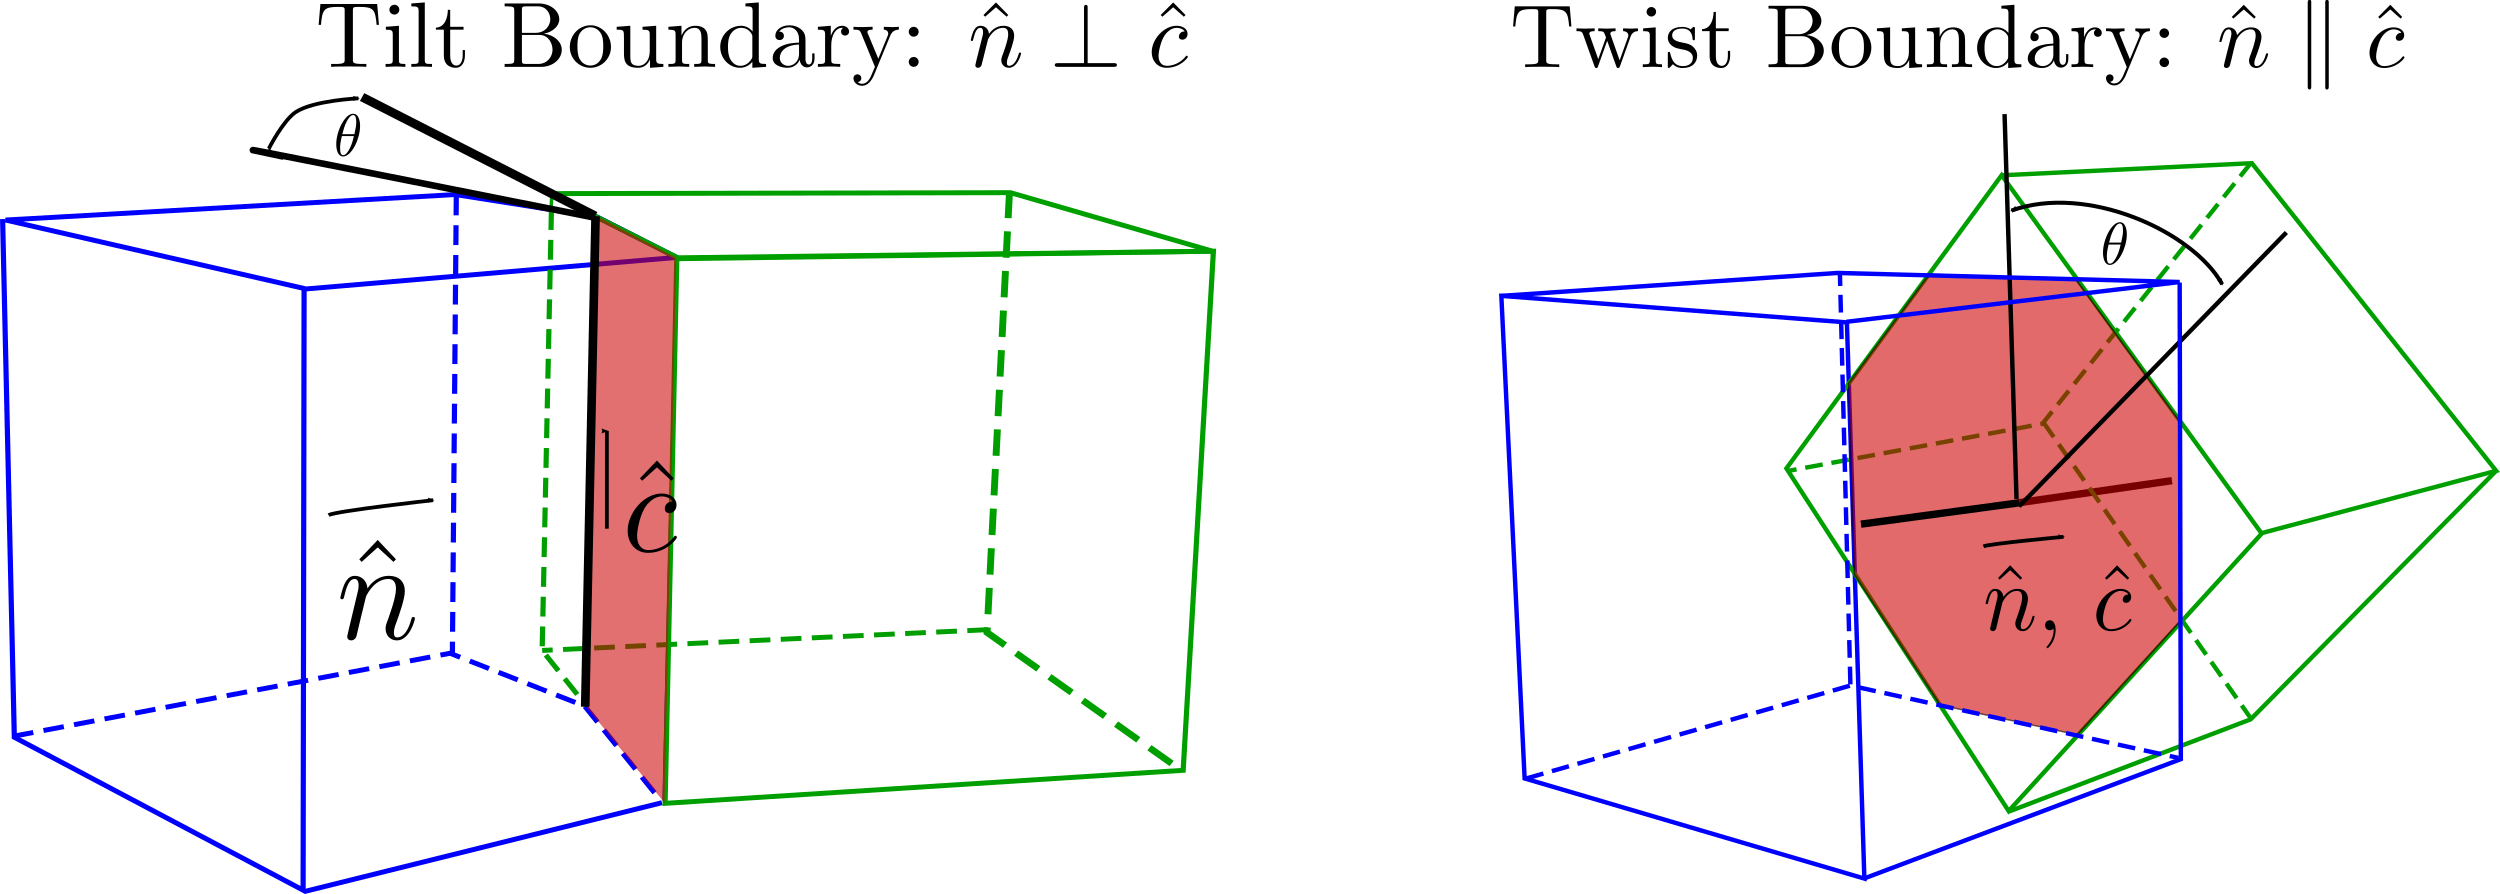 <?xml version="1.0" encoding="UTF-8" standalone="no"?>
<!-- Created with Inkscape (http://www.inkscape.org/) -->

<svg
   xmlns:ns0="http://www.iki.fi/pav/software/textext/"
   xmlns:dc="http://purl.org/dc/elements/1.1/"
   xmlns:cc="http://creativecommons.org/ns#"
   xmlns:rdf="http://www.w3.org/1999/02/22-rdf-syntax-ns#"
   xmlns:svg="http://www.w3.org/2000/svg"
   xmlns="http://www.w3.org/2000/svg"
   xmlns:sodipodi="http://sodipodi.sourceforge.net/DTD/sodipodi-0.dtd"
   xmlns:inkscape="http://www.inkscape.org/namespaces/inkscape"
   width="1315.407"
   height="470.549"
   id="svg3313"
   sodipodi:version="0.32"
   inkscape:version="0.91 r"
   sodipodi:modified="true"
   version="1.1"
   sodipodi:docname="TiltAndTwistBoundaries.svg">
  <sodipodi:namedview
     id="base"
     pagecolor="#ffffff"
     bordercolor="#666666"
     borderopacity="1.0"
     gridtolerance="10000"
     guidetolerance="10"
     objecttolerance="10"
     inkscape:pageopacity="0.0"
     inkscape:pageshadow="2"
     inkscape:zoom="1.4"
     inkscape:cx="778.52666"
     inkscape:cy="213.98821"
     inkscape:document-units="px"
     inkscape:current-layer="layer1"
     inkscape:window-width="1920"
     inkscape:window-height="1053"
     inkscape:window-x="0"
     inkscape:window-y="0"
     showgrid="false"
     inkscape:window-maximized="1" />
  <defs
     id="defs3315">
    <marker
       style="overflow:visible"
       id="Arrow2Mend"
       refX="0"
       refY="0"
       orient="auto"
       inkscape:stockid="Arrow2Mend">
      <path
         transform="scale(-0.6,-0.6)"
         d="M 8.719,4.034 -2.207,0.016 8.719,-4.002 C 6.973,-1.63 6.983,1.616 8.719,4.034 Z"
         style="fill-rule:evenodd;stroke-width:0.625;stroke-linejoin:round"
         id="path3845"
         inkscape:connector-curvature="0" />
    </marker>
    <marker
       style="overflow:visible"
       id="Arrow2Sstart"
       refX="0"
       refY="0"
       orient="auto"
       inkscape:stockid="Arrow2Sstart">
      <path
         transform="matrix(0.3,0,0,0.3,-0.69,0)"
         d="M 8.719,4.034 -2.207,0.016 8.719,-4.002 C 6.973,-1.63 6.983,1.616 8.719,4.034 Z"
         style="fill-rule:evenodd;stroke-width:0.625;stroke-linejoin:round"
         id="path3848"
         inkscape:connector-curvature="0" />
    </marker>
    <marker
       style="overflow:visible"
       id="Arrow2Mstart"
       refX="0"
       refY="0"
       orient="auto"
       inkscape:stockid="Arrow2Mstart">
      <path
         transform="scale(0.6,0.6)"
         d="M 8.719,4.034 -2.207,0.016 8.719,-4.002 C 6.973,-1.63 6.983,1.616 8.719,4.034 Z"
         style="fill-rule:evenodd;stroke-width:0.625;stroke-linejoin:round"
         id="path3842"
         inkscape:connector-curvature="0" />
    </marker>
    <marker
       style="overflow:visible"
       id="Arrow2Mend-7"
       refX="0"
       refY="0"
       orient="auto"
       inkscape:stockid="Arrow2Mend">
      <path
         inkscape:connector-curvature="0"
         transform="scale(-0.6,-0.6)"
         d="M 8.719,4.034 -2.207,0.016 8.719,-4.002 C 6.973,-1.63 6.983,1.616 8.719,4.034 Z"
         style="fill-rule:evenodd;stroke-width:0.625;stroke-linejoin:round"
         id="path3845-9" />
    </marker>
  </defs>
  <g
     transform="translate(403.527,-128.042)"
     id="layer1"
     inkscape:groupmode="layer"
     inkscape:label="Layer 1">
    <g
       transform="matrix(0.919,0,0,0.878,-427.285,173.516)"
       id="g3033">
      <path
         inkscape:connector-curvature="0"
         style="fill:none;stroke:#0000ff;stroke-width:2.971;stroke-linecap:butt;stroke-linejoin:miter;stroke-miterlimit:4;stroke-dasharray:none;stroke-opacity:1"
         d="M 29.021,80.069 201.072,121.36 413.179,102.46 367.701,78.206 286.539,64.797 29.021,80.069 Z"
         id="path3274"
         sodipodi:nodetypes="cccccc" />
      <path
         inkscape:connector-curvature="0"
         style="fill:none;stroke:#0000ff;stroke-width:2.971;stroke-linecap:butt;stroke-linejoin:miter;stroke-miterlimit:4;stroke-dasharray:11.883, 5.942;stroke-dashoffset:0;stroke-opacity:1"
         d="M 287.098,65.362 284.863,339.692"
         id="path3278" />
      <path
         inkscape:connector-curvature="0"
         style="fill:none;stroke:#0000ff;stroke-width:2.971;stroke-linecap:butt;stroke-linejoin:miter;stroke-miterlimit:4;stroke-dasharray:none;stroke-opacity:1"
         d="M 27.345,79.503 34.048,390.033 199.396,481.665 199.955,120.794"
         id="path3280" />
      <path
         style="fill:none;stroke:#0000ff;stroke-width:2.971;stroke-linecap:butt;stroke-linejoin:miter;stroke-miterlimit:4;stroke-dasharray:none;stroke-opacity:1"
         d="M 200.394,482.404 404.844,429.235"
         id="path3282"
         inkscape:connector-curvature="0" />
      <path
         inkscape:connector-curvature="0"
         style="fill:none;stroke:#0000ff;stroke-width:2.971;stroke-linecap:butt;stroke-linejoin:miter;stroke-miterlimit:4;stroke-dasharray:11.883, 5.942;stroke-dashoffset:0;stroke-opacity:1"
         d="M 33.258,389.467 283.515,339.692 360.602,371.367 404.174,427.93"
         id="path3284" />
      <path
         inkscape:connector-curvature="0"
         style="fill:none;stroke:#0000ff;stroke-width:1.981;stroke-linecap:butt;stroke-linejoin:miter;stroke-miterlimit:4;stroke-dasharray:none;stroke-opacity:1"
         d="M 413.343,104.391 406.081,427.93"
         id="path4255" />
      <path
         inkscape:connector-curvature="0"
         style="fill:none;stroke:#009f00;stroke-width:2.971;stroke-linecap:butt;stroke-linejoin:miter;stroke-miterlimit:4;stroke-dasharray:none;stroke-opacity:1"
         d="M 720.577,98.734 703.26,409.83 406.64,429.627 413.343,103.259 720.577,98.734 Z"
         id="path4257" />
      <path
         inkscape:connector-curvature="0"
         style="fill:none;stroke:#009f00;stroke-width:2.971;stroke-linecap:butt;stroke-linejoin:miter;stroke-miterlimit:4;stroke-dasharray:none;stroke-opacity:1"
         d="M 340.724,64.231 604.387,63.665 720.018,98.734 413.901,102.694 340.724,64.231 Z"
         id="path4259" />
      <path
         inkscape:connector-curvature="0"
         style="fill:none;stroke:#009f00;stroke-width:3.961;stroke-linecap:butt;stroke-linejoin:miter;stroke-miterlimit:4;stroke-dasharray:15.844, 7.922;stroke-dashoffset:0;stroke-opacity:1"
         d="M 603.828,63.1 590.98,327.248 702.143,409.83"
         id="path4261" />
      <path
         inkscape:connector-curvature="0"
         style="fill:none;stroke:#009e00;stroke-width:2.971;stroke-linecap:butt;stroke-linejoin:miter;stroke-miterlimit:4;stroke-dasharray:11.883, 5.942;stroke-dashoffset:0;stroke-opacity:1"
         d="M 591.539,325.551 336.255,337.995"
         id="path4263" />
      <path
         inkscape:connector-curvature="0"
         style="fill:none;stroke:#009f00;stroke-width:2.971;stroke-linecap:butt;stroke-linejoin:miter;stroke-miterlimit:4;stroke-dasharray:11.883, 5.942;stroke-dashoffset:0;stroke-opacity:1"
         d="M 341.562,74.13 336.255,337.995 360.834,370.236"
         id="path4265"
         sodipodi:nodetypes="ccc" />
      <path
         inkscape:connector-curvature="0"
         style="fill:none;stroke:#009e00;stroke-width:1.981;stroke-linecap:butt;stroke-linejoin:miter;stroke-miterlimit:4;stroke-dasharray:none;stroke-opacity:1"
         d="M 341.841,63.665 341.282,74.978"
         id="path4267" />
      <path
         inkscape:connector-curvature="0"
         style="opacity:0.56;fill:#cb0000;fill-opacity:1;fill-rule:evenodd;stroke:#000000;stroke-width:0;stroke-linecap:butt;stroke-linejoin:miter;stroke-miterlimit:4;stroke-dasharray:none;stroke-opacity:1"
         d="M 366.835,77.373 413.049,102.571 406.334,429.338 360.91,370.943 366.835,77.373 Z"
         id="path4270" />
      <path
         inkscape:connector-curvature="0"
         style="fill:none;stroke:#000000;stroke-width:4.951;stroke-linecap:butt;stroke-linejoin:miter;stroke-miterlimit:4;stroke-dasharray:none;stroke-opacity:1"
         d="M 366.835,77.773 360.91,371.743"
         id="path2169" />
      <path
         inkscape:connector-curvature="0"
         style="fill:none;stroke:#000000;stroke-width:5.271;stroke-linecap:butt;stroke-linejoin:miter;stroke-miterlimit:4;stroke-dasharray:none;stroke-opacity:1;marker-end:none"
         d="M 366.643,77.605 233.167,6.364"
         id="path3376"
         sodipodi:nodetypes="cc" />
      <path
         inkscape:connector-curvature="0"
         style="fill:none;stroke:#000000;stroke-width:3.963;stroke-linecap:butt;stroke-linejoin:miter;stroke-miterlimit:4;stroke-dasharray:none;stroke-opacity:1;marker-end:none"
         d="M 365.956,78.556 C 365.956,78.556 100.969,23.193 188.183,42.058"
         id="path3378"
         sodipodi:nodetypes="cc" />
      <path
         sodipodi:nodetypes="cac"
         transform="matrix(1.088,0,0,1.139,25.893,-70.979)"
         inkscape:connector-curvature="0"
         id="path4258"
         d="M 141.429,95.017 C 141.429,95.017 148.995,80.073 155.714,75.732 165.128,69.649 188.571,68.589 188.571,68.589"
         style="fill:none;stroke:#000000;stroke-width:2;stroke-linecap:butt;stroke-linejoin:miter;stroke-miterlimit:4;stroke-dasharray:none;stroke-opacity:1;marker-start:url(#Arrow2Mstart);marker-end:url(#Arrow2Mend)" />
    </g>
    <path
       inkscape:connector-curvature="0"
       sodipodi:nodetypes="cc"
       id="path3355"
       d="M 658.326,392.608 739.277,380.938"
       style="fill:none;stroke:#000000;stroke-width:3.883;stroke-linecap:butt;stroke-linejoin:miter;stroke-miterlimit:4;stroke-dasharray:none;stroke-opacity:1" />
    <path
       inkscape:connector-curvature="0"
       id="path2220"
       d="M 386.423,283.719 568.246,297.684 568.246,297.684 577.429,590.315 398.667,537.629 386.423,283.719 Z"
       style="fill:none;stroke:#0000ff;stroke-width:2.33;stroke-linecap:butt;stroke-linejoin:miter;stroke-miterlimit:4;stroke-dasharray:none;stroke-opacity:1" />
    <path
       inkscape:connector-curvature="0"
       sodipodi:nodetypes="ccccc"
       id="path3202"
       d="M 536.412,374.492 649.669,220.241 786.495,408.77 653.342,554.768 536.412,374.492 Z"
       style="fill:none;stroke:#009f00;stroke-width:2.33;stroke-linecap:butt;stroke-linejoin:miter;stroke-miterlimit:4;stroke-dasharray:none;stroke-opacity:1" />
    <path
       inkscape:connector-curvature="0"
       id="path3204"
       d="M 650.281,220.241 781.292,213.894 909.853,375.761 785.577,408.77"
       style="fill:none;stroke:#009f00;stroke-width:2.33;stroke-linecap:butt;stroke-linejoin:miter;stroke-miterlimit:4;stroke-dasharray:none;stroke-opacity:1" />
    <path
       inkscape:connector-curvature="0"
       sodipodi:nodetypes="ccc"
       id="path3206"
       d="M 653.342,555.085 780.679,506.525 909.853,375.761"
       style="fill:none;stroke:#009f00;stroke-width:2.33;stroke-linecap:butt;stroke-linejoin:miter;stroke-miterlimit:4;stroke-dasharray:none;stroke-opacity:1" />
    <path
       inkscape:connector-curvature="0"
       sodipodi:nodetypes="ccc"
       id="path3208"
       d="M 780.986,213.576 671.096,351.005 537.637,375.761"
       style="fill:none;stroke:#009f00;stroke-width:2.33;stroke-linecap:butt;stroke-linejoin:miter;stroke-miterlimit:4;stroke-dasharray:9.319, 4.659;stroke-dashoffset:0;stroke-opacity:1" />
    <path
       inkscape:connector-curvature="0"
       sodipodi:nodetypes="cc"
       id="path3210"
       d="M 671.708,350.37 780.679,505.89"
       style="fill:none;stroke:#009f00;stroke-width:2.33;stroke-linecap:butt;stroke-linejoin:miter;stroke-miterlimit:4;stroke-dasharray:9.319, 4.659;stroke-dashoffset:0;stroke-opacity:1" />
    <path
       inkscape:connector-curvature="0"
       sodipodi:nodetypes="ccccccccc"
       id="path3212"
       d="M 569.151,329.769 611.574,272.315 689.061,275.457 743.173,349.518 743.173,455.448 689.494,514.696 617.202,498.986 572.181,430.312 569.151,329.769 Z"
       style="opacity:0.583;fill:#d00000;fill-opacity:1;fill-rule:evenodd;stroke:#000000;stroke-width:0.777px;stroke-linecap:butt;stroke-linejoin:miter;stroke-opacity:1" />
    <path
       inkscape:connector-curvature="0"
       sodipodi:nodetypes="cc"
       id="path2384"
       d="M 575.644,403.829 658.759,392.608"
       style="fill:none;stroke:#000000;stroke-width:3.883;stroke-linecap:butt;stroke-linejoin:miter;stroke-miterlimit:4;stroke-dasharray:none;stroke-opacity:1" />
    <path
       inkscape:connector-curvature="0"
       sodipodi:nodetypes="ccc"
       id="path2228"
       d="M 399.586,537.629 570.083,488.751 742.723,526.838"
       style="fill:none;stroke:#0000ff;stroke-width:2.33;stroke-linecap:butt;stroke-linejoin:miter;stroke-miterlimit:4;stroke-dasharray:9.319, 4.659;stroke-dashoffset:0;stroke-opacity:1" />
    <path
       inkscape:connector-curvature="0"
       sodipodi:nodetypes="cc"
       id="path2230"
       d="M 570.083,488.116 564.573,272.293"
       style="fill:none;stroke:#0000ff;stroke-width:2.33;stroke-linecap:butt;stroke-linejoin:miter;stroke-miterlimit:4;stroke-dasharray:9.319, 4.659;stroke-dashoffset:0;stroke-opacity:1" />
    <path
       inkscape:connector-curvature="0"
       sodipodi:nodetypes="cc"
       id="path3580"
       d="M 657.499,390.559 651.2,188.08"
       style="fill:none;stroke:#000000;stroke-width:2.33;stroke-linecap:butt;stroke-linejoin:miter;stroke-miterlimit:4;stroke-dasharray:none;stroke-opacity:1;marker-end:none" />
    <path
       inkscape:connector-curvature="0"
       sodipodi:nodetypes="cc"
       id="path3582"
       d="M 658.853,394.449 799.482,250.369"
       style="fill:none;stroke:#000000;stroke-width:2.33;stroke-linecap:butt;stroke-linejoin:miter;stroke-miterlimit:4;stroke-dasharray:none;stroke-opacity:1;marker-end:none" />
    <path
       inkscape:connector-curvature="0"
       sodipodi:nodetypes="cs"
       id="path3584"
       d="M 654.81,238.855 C 694.5,224.447 750.532,249.938 765.707,277.646"
       style="fill:none;stroke:#000000;stroke-width:2.125;stroke-linecap:butt;stroke-linejoin:miter;stroke-miterlimit:4;stroke-dasharray:none;stroke-opacity:1;marker-start:url(#Arrow2Mstart);marker-end:url(#Arrow2Mend)" />
    <path
       inkscape:connector-curvature="0"
       sodipodi:nodetypes="cccc"
       id="path2226"
       d="M 567.94,297.366 743.335,276.419 563.349,271.658 386.423,283.719"
       style="fill:none;stroke:#0000ff;stroke-width:2.33;stroke-linecap:butt;stroke-linejoin:miter;stroke-miterlimit:4;stroke-dasharray:none;stroke-opacity:1" />
    <path
       inkscape:connector-curvature="0"
       sodipodi:nodetypes="ccc"
       id="path2224"
       d="M 577.123,590.315 743.948,527.472 743.335,276.736"
       style="fill:none;stroke:#0000ff;stroke-width:2.33;stroke-linecap:butt;stroke-linejoin:miter;stroke-miterlimit:4;stroke-dasharray:none;stroke-opacity:1" />
    <g
       style="font-style:normal;font-variant:normal;font-weight:normal;font-stretch:normal;letter-spacing:normal;word-spacing:normal;text-anchor:start;fill:none;stroke:#000000;stroke-linecap:butt;stroke-linejoin:miter;stroke-miterlimit:10.433;stroke-dasharray:none;stroke-dashoffset:0;stroke-opacity:1"
       id="content"
       transform="matrix(3.05,0,0,-3.163,-909.348,1719.536)"
       xml:space="preserve"
       stroke-miterlimit="10.433"
       font-style="normal"
       font-variant="normal"
       font-weight="normal"
       font-stretch="normal"
       font-size-adjust="none"
       letter-spacing="normal"
       word-spacing="normal"
       ns0:text="$\\theta$"
       ns0:preamble="/home/ken/.config/inkscape/textextpreamble.txt"><path
         style="fill:#000000;stroke-width:0"
         inkscape:connector-curvature="0"
         d="M 227.96,482.2 227.96,482.27 227.96,482.33 227.95,482.4 227.95,482.48 227.94,482.55 227.94,482.63 227.93,482.71 227.92,482.8 227.9,482.88 227.89,482.96 227.87,483.05 227.85,483.13 227.83,483.22 227.8,483.3 227.77,483.39 227.74,483.47 227.71,483.55 227.67,483.62 227.63,483.7 227.59,483.77 227.54,483.83 227.49,483.9 227.44,483.96 227.38,484.01 227.32,484.06 227.29,484.08 227.25,484.11 227.22,484.13 227.18,484.14 227.15,484.16 227.11,484.18 227.07,484.19 227.03,484.2 226.99,484.21 226.95,484.22 226.9,484.23 226.86,484.23 226.81,484.24 226.76,484.24 226.76,484.02 C 227.24,484.02 227.3,483.38 227.3,482.82 227.3,482.33 227.22,481.82 226.98,480.84 L 224.9,480.84 C 225.07,481.48 225.27,482.27 225.67,482.98 225.94,483.46 226.31,484.02 226.76,484.02 L 226.76,484.24 C 225.38,484.24 223.85,481.44 223.85,479.16 223.85,478.23 224.14,477.13 225.04,477.13 L 225.04,477.34 C 224.71,477.34 224.51,477.63 224.51,478.56 224.51,478.97 224.57,479.55 224.82,480.52 L 226.89,480.52 C 226.79,480.07 226.58,479.22 226.2,478.51 225.85,477.83 225.47,477.34 225.04,477.34 L 225.04,477.13 C 226.45,477.13 227.96,479.98 227.96,482.2 Z"
         id="path5239" /></g>    <g
       style="font-style:normal;font-variant:normal;font-weight:normal;font-stretch:normal;letter-spacing:normal;word-spacing:normal;text-anchor:start;fill:none;stroke:#000000;stroke-linecap:butt;stroke-linejoin:miter;stroke-miterlimit:10.433;stroke-dasharray:none;stroke-dashoffset:0;stroke-opacity:1"
       id="content-7"
       transform="matrix(3.05,0,0,-3.163,20.247,1776.602)"
       xml:space="preserve"
       stroke-miterlimit="10.433"
       font-style="normal"
       font-variant="normal"
       font-weight="normal"
       font-stretch="normal"
       font-size-adjust="none"
       letter-spacing="normal"
       word-spacing="normal"
       ns0:text="$\\theta$"
       ns0:preamble="/home/ken/.config/inkscape/textextpreamble.txt"><path
         style="fill:#000000;stroke-width:0"
         inkscape:connector-curvature="0"
         d="M 227.96,482.2 227.96,482.27 227.96,482.33 227.95,482.4 227.95,482.48 227.94,482.55 227.94,482.63 227.93,482.71 227.92,482.8 227.9,482.88 227.89,482.96 227.87,483.05 227.85,483.13 227.83,483.22 227.8,483.3 227.77,483.39 227.74,483.47 227.71,483.55 227.67,483.62 227.63,483.7 227.59,483.77 227.54,483.83 227.49,483.9 227.44,483.96 227.38,484.01 227.32,484.06 227.29,484.08 227.25,484.11 227.22,484.13 227.18,484.14 227.15,484.16 227.11,484.18 227.07,484.19 227.03,484.2 226.99,484.21 226.95,484.22 226.9,484.23 226.86,484.23 226.81,484.24 226.76,484.24 226.76,484.02 C 227.24,484.02 227.3,483.38 227.3,482.82 227.3,482.33 227.22,481.82 226.98,480.84 L 224.9,480.84 C 225.07,481.48 225.27,482.27 225.67,482.98 225.94,483.46 226.31,484.02 226.76,484.02 L 226.76,484.24 C 225.38,484.24 223.85,481.44 223.85,479.16 223.85,478.23 224.14,477.13 225.04,477.13 L 225.04,477.34 C 224.71,477.34 224.51,477.63 224.51,478.56 224.51,478.97 224.57,479.55 224.82,480.52 L 226.89,480.52 C 226.79,480.07 226.58,479.22 226.2,478.51 225.85,477.83 225.47,477.34 225.04,477.34 L 225.04,477.13 C 226.45,477.13 227.96,479.98 227.96,482.2 Z"
         id="path5239-7" /></g>    <path
       inkscape:connector-curvature="0"
       id="path5367"
       d="M 640.075,415.505 C 643.647,414.077 682.218,410.505 682.218,410.505"
       style="fill:none;stroke:#000000;stroke-width:2;stroke-linecap:butt;stroke-linejoin:miter;stroke-miterlimit:4;stroke-dasharray:none;stroke-opacity:1;marker-end:url(#Arrow2Mend)" />
    <g
       style="font-style:normal;font-variant:normal;font-weight:normal;font-stretch:normal;letter-spacing:normal;word-spacing:normal;text-anchor:start;fill:none;stroke:#000000;stroke-linecap:butt;stroke-linejoin:miter;stroke-miterlimit:10.433;stroke-dasharray:none;stroke-dashoffset:0;stroke-opacity:1"
       ns0:preamble="/home/ken/.config/inkscape/textextpreamble.txt"
       ns0:text="$\\hat{n}$, $\\hat{c}$"
       word-spacing="normal"
       letter-spacing="normal"
       font-size-adjust="none"
       font-stretch="normal"
       font-weight="normal"
       font-variant="normal"
       font-style="normal"
       stroke-miterlimit="10.433"
       xml:space="preserve"
       transform="matrix(4.777,0,0,-4.953,-427.476,2823.37)"
       id="g5627"><polygon
         id="polygon5629"
         points="226.42,483.61 227.56,482.6 227.74,482.78 226.42,484.13 225.09,482.78 225.26,482.6 "
         style="fill:#000000;stroke-width:0" /><path
         id="path5631"
         d="M 224.31,477.82 224.31,477.81 224.3,477.79 224.3,477.78 224.3,477.76 224.29,477.73 224.28,477.7 224.27,477.67 224.27,477.63 224.26,477.6 224.25,477.57 224.25,477.56 224.24,477.54 224.24,477.53 224.24,477.51 224.24,477.5 224.23,477.49 224.23,477.47 224.23,477.46 224.23,477.45 224.22,477.44 224.22,477.43 224.22,477.42 224.22,477.41 224.22,477.41 224.22,477.4 224.22,477.39 C 224.22,477.21 224.36,477.13 224.51,477.13 224.63,477.13 224.8,477.2 224.88,477.4 224.88,477.42 225,477.89 225.06,478.14 L 225.28,479.03 C 225.34,479.25 225.4,479.47 225.45,479.7 225.49,479.87 225.57,480.16 225.58,480.2 225.73,480.5 226.26,481.41 227.2,481.41 227.65,481.41 227.74,481.04 227.74,480.71 227.74,480.1 227.25,478.82 227.09,478.4 227,478.17 226.99,478.05 226.99,477.94 226.99,477.47 227.34,477.13 227.81,477.13 228.74,477.13 229.11,478.58 229.11,478.66 229.11,478.76 229.02,478.76 228.99,478.76 228.89,478.76 228.89,478.73 228.84,478.58 228.65,477.9 228.32,477.34 227.83,477.34 227.66,477.34 227.59,477.44 227.59,477.67 227.59,477.92 227.68,478.16 227.77,478.38 227.96,478.9 228.38,480 228.38,480.56 228.38,481.23 227.95,481.63 227.23,481.63 226.34,481.63 225.85,480.99 225.68,480.76 225.63,481.32 225.22,481.63 224.76,481.63 224.31,481.63 224.12,481.24 224.02,481.06 223.86,480.72 223.72,480.14 223.72,480.1 223.72,480 223.82,480 223.84,480 223.94,480 223.95,480.01 224.01,480.23 224.18,480.93 224.38,481.41 224.74,481.41 224.93,481.41 225.04,481.28 225.04,480.95 225.04,480.74 225.01,480.63 224.88,480.12 Z"
         inkscape:connector-curvature="0"
         style="fill:#000000;stroke-width:0" /><path
         id="path5633"
         d="M 231.43,477.24 231.43,477.3 231.43,477.36 231.43,477.42 231.42,477.47 231.41,477.53 231.41,477.58 231.4,477.63 231.39,477.68 231.38,477.72 231.36,477.77 231.35,477.81 231.34,477.85 231.32,477.89 231.3,477.93 231.28,477.97 231.26,478.01 231.24,478.04 231.22,478.07 231.2,478.1 231.17,478.13 231.15,478.15 231.12,478.17 231.09,478.2 231.06,478.21 231.03,478.23 231,478.25 230.97,478.26 230.94,478.27 230.9,478.28 230.87,478.28 230.83,478.29 230.79,478.29 C 230.45,478.29 230.27,478.02 230.27,477.76 230.27,477.5 230.44,477.23 230.79,477.23 230.95,477.23 231.07,477.3 231.17,477.37 L 231.19,477.39 C 231.2,477.39 231.21,477.38 231.21,477.24 231.21,476.61 230.93,476 230.5,475.54 230.44,475.48 230.43,475.47 230.43,475.43 230.43,475.36 230.48,475.32 230.53,475.32 230.65,475.32 231.43,476.1 231.43,477.24 Z"
         inkscape:connector-curvature="0"
         style="fill:#000000;stroke-width:0" /><polygon
         id="polygon5635"
         points="238.2,483.61 239.35,482.6 239.53,482.78 238.2,484.13 236.87,482.78 237.05,482.6 "
         style="fill:#000000;stroke-width:0" /><path
         id="path5637"
         d="M 239.44,481.01 239.41,481.01 239.38,481.01 239.35,481.01 239.32,481.01 239.3,481.01 239.27,481 239.25,481 239.24,481 239.23,481 239.21,480.99 239.2,480.99 239.19,480.99 239.17,480.98 239.16,480.98 239.15,480.97 239.13,480.96 239.12,480.96 239.11,480.95 239.09,480.94 239.08,480.94 239.07,480.93 239.05,480.92 239.04,480.91 239.03,480.9 239.02,480.88 239,480.87 C 238.84,480.72 238.82,480.55 238.82,480.48 238.82,480.24 239,480.14 239.19,480.14 239.48,480.14 239.75,480.37 239.75,480.77 239.75,481.26 239.28,481.63 238.57,481.63 237.23,481.63 235.91,480.2 235.91,478.8 235.91,477.91 236.49,477.13 237.52,477.13 238.94,477.13 239.78,478.18 239.78,478.3 239.78,478.36 239.72,478.43 239.66,478.43 239.61,478.43 239.59,478.41 239.53,478.33 238.74,477.34 237.66,477.34 237.54,477.34 236.91,477.34 236.64,477.83 236.64,478.43 236.64,478.83 236.84,479.8 237.18,480.41 237.49,480.98 238.04,481.41 238.58,481.41 238.92,481.41 239.3,481.28 239.44,481.01 Z"
         inkscape:connector-curvature="0"
         style="fill:#000000;stroke-width:0" /></g>    <path
       inkscape:connector-curvature="0"
       id="path6514"
       d="M -230.639,399.077 C -227.068,396.934 -175.639,391.219 -175.639,391.219"
       style="fill:none;stroke:#000000;stroke-width:2;stroke-linecap:butt;stroke-linejoin:miter;stroke-miterlimit:4;stroke-dasharray:none;stroke-opacity:1;marker-end:url(#Arrow2Mend-7)" />
    <path
       inkscape:connector-curvature="0"
       id="path6704"
       d="M -84.211,406.219 C -84.211,403.362 -84.211,354.791 -84.211,354.791"
       style="fill:none;stroke:#000000;stroke-width:2;stroke-linecap:butt;stroke-linejoin:miter;stroke-miterlimit:4;stroke-dasharray:none;stroke-opacity:1;marker-end:url(#Arrow2Mend-7)" />
    <g
       style="font-style:normal;font-variant:normal;font-weight:normal;font-stretch:normal;letter-spacing:normal;word-spacing:normal;text-anchor:start;fill:none;fill-opacity:1;fill-rule:evenodd;stroke:#000000;stroke-linecap:butt;stroke-linejoin:miter;stroke-miterlimit:10.433;stroke-dasharray:none;stroke-dashoffset:0;stroke-opacity:1"
       ns0:preamble="/home/ken/.config/inkscape/textextpreamble.txt"
       ns0:text="$\\hat{c}$"
       word-spacing="normal"
       letter-spacing="normal"
       font-size-adjust="none"
       font-stretch="normal"
       font-weight="normal"
       font-variant="normal"
       font-style="normal"
       stroke-miterlimit="10.433"
       xml:space="preserve"
       transform="matrix(6.692,0,0,-6.938,-1571.206,3729.258)"
       id="g7027"><polygon
         style="fill:#000000;stroke-width:0"
         id="polygon7029"
         points="224.8,482.78 224.98,482.6 226.14,483.61 227.28,482.6 227.46,482.78 226.14,484.13 " /><path
         style="fill:#000000;stroke-width:0"
         inkscape:connector-curvature="0"
         id="path7031"
         d="M 227.37,481.01 227.34,481.01 227.31,481.01 227.28,481.01 227.26,481.01 227.23,481.01 227.2,481 227.19,481 227.17,481 227.16,481 227.15,480.99 227.13,480.99 227.12,480.99 227.11,480.98 227.09,480.98 227.08,480.97 227.07,480.96 227.05,480.96 227.04,480.95 227.03,480.94 227.01,480.94 227,480.93 226.99,480.92 226.97,480.91 226.96,480.9 226.95,480.88 226.93,480.87 C 226.77,480.72 226.76,480.55 226.76,480.48 226.76,480.24 226.93,480.14 227.12,480.14 227.41,480.14 227.68,480.37 227.68,480.77 227.68,481.26 227.21,481.63 226.51,481.63 225.16,481.63 223.84,480.2 223.84,478.8 223.84,477.91 224.42,477.13 225.45,477.13 226.87,477.13 227.71,478.18 227.71,478.3 227.71,478.36 227.65,478.43 227.59,478.43 227.54,478.43 227.52,478.41 227.46,478.33 226.68,477.34 225.59,477.34 225.47,477.34 224.85,477.34 224.58,477.83 224.58,478.43 224.58,478.83 224.77,479.8 225.11,480.41 225.42,480.98 225.97,481.41 226.52,481.41 226.85,481.41 227.23,481.28 227.37,481.01 Z" /></g>    <g
       id="g7253"
       transform="matrix(7.282,0,0,-7.551,-1853.583,4067.806)"
       xml:space="preserve"
       stroke-miterlimit="10.433"
       font-style="normal"
       font-variant="normal"
       font-weight="normal"
       font-stretch="normal"
       font-size-adjust="none"
       letter-spacing="normal"
       word-spacing="normal"
       ns0:text="$\\hat{n}$"
       ns0:preamble="/home/ken/.config/inkscape/textextpreamble.txt"
       style="font-style:normal;font-variant:normal;font-weight:normal;font-stretch:normal;letter-spacing:normal;word-spacing:normal;text-anchor:start;fill:none;stroke:#000000;stroke-linecap:butt;stroke-linejoin:miter;stroke-miterlimit:10.433;stroke-dasharray:none;stroke-dashoffset:0;stroke-opacity:1"><polygon
         style="fill:#000000;stroke-width:0"
         points="226.42,483.61 227.56,482.6 227.74,482.78 226.42,484.13 225.09,482.78 225.26,482.6 "
         id="polygon7255" /><path
         style="fill:#000000;stroke-width:0"
         inkscape:connector-curvature="0"
         d="M 224.31,477.82 224.31,477.81 224.3,477.79 224.3,477.78 224.3,477.76 224.29,477.73 224.28,477.7 224.27,477.67 224.27,477.63 224.26,477.6 224.25,477.57 224.25,477.56 224.24,477.54 224.24,477.53 224.24,477.51 224.24,477.5 224.23,477.49 224.23,477.47 224.23,477.46 224.23,477.45 224.22,477.44 224.22,477.43 224.22,477.42 224.22,477.41 224.22,477.41 224.22,477.4 224.22,477.39 C 224.22,477.21 224.36,477.13 224.51,477.13 224.63,477.13 224.8,477.2 224.88,477.4 224.88,477.42 225,477.89 225.06,478.14 L 225.28,479.03 C 225.34,479.25 225.4,479.47 225.45,479.7 225.49,479.87 225.57,480.16 225.58,480.2 225.73,480.5 226.26,481.41 227.2,481.41 227.65,481.41 227.74,481.04 227.74,480.71 227.74,480.1 227.25,478.82 227.09,478.4 227,478.17 226.99,478.05 226.99,477.94 226.99,477.47 227.34,477.13 227.81,477.13 228.74,477.13 229.11,478.58 229.11,478.66 229.11,478.76 229.02,478.76 228.99,478.76 228.89,478.76 228.89,478.73 228.84,478.58 228.65,477.9 228.32,477.34 227.83,477.34 227.66,477.34 227.59,477.44 227.59,477.67 227.59,477.92 227.68,478.16 227.77,478.38 227.96,478.9 228.38,480 228.38,480.56 228.38,481.23 227.95,481.63 227.23,481.63 226.34,481.63 225.85,480.99 225.68,480.76 225.63,481.32 225.22,481.63 224.76,481.63 224.31,481.63 224.12,481.24 224.02,481.06 223.86,480.72 223.72,480.14 223.72,480.1 223.72,480 223.82,480 223.84,480 223.94,480 223.95,480.01 224.01,480.23 224.18,480.93 224.38,481.41 224.74,481.41 224.93,481.41 225.04,481.28 225.04,480.95 225.04,480.74 225.01,480.63 224.88,480.12 Z"
         id="path7257" /></g>    <g
       style="font-style:normal;font-variant:normal;font-weight:normal;font-stretch:normal;letter-spacing:normal;word-spacing:normal;text-anchor:start;fill:none;fill-opacity:1;fill-rule:evenodd;stroke:#000000;stroke-linecap:butt;stroke-linejoin:miter;stroke-miterlimit:10.433;stroke-dasharray:none;stroke-dashoffset:0;stroke-opacity:1"
       ns0:preamble="/home/ken/.config/inkscape/textextpreamble.txt"
       ns0:text="Twist Boundary: $\\hat{n}\\parallel \\hat{c}$"
       word-spacing="normal"
       letter-spacing="normal"
       font-size-adjust="none"
       font-stretch="normal"
       font-weight="normal"
       font-variant="normal"
       font-style="normal"
       stroke-miterlimit="10.433"
       xml:space="preserve"
       transform="matrix(4.753,0,0,-4.753,-671.085,2431.626)"
       id="g5823"><path
         id="path5825"
         d="M 230.06,483.96 223.98,483.96 223.79,481.73 224.04,481.73 C 224.18,483.32 224.33,483.65 225.83,483.65 226.01,483.65 226.27,483.65 226.37,483.63 226.58,483.59 226.58,483.48 226.58,483.26 L 226.58,478.02 C 226.58,477.68 226.58,477.54 225.53,477.54 L 225.13,477.54 225.13,477.23 C 225.54,477.27 226.56,477.27 227.01,477.27 227.47,477.27 228.5,477.27 228.9,477.23 L 228.9,477.54 228.51,477.54 C 227.46,477.54 227.46,477.68 227.46,478.02 L 227.46,483.26 C 227.46,483.45 227.46,483.59 227.64,483.63 227.75,483.65 228.02,483.65 228.21,483.65 229.71,483.65 229.86,483.32 230,481.73 L 230.25,481.73 Z"
         inkscape:connector-curvature="0"
         style="fill:#000000;stroke-width:0" /><path
         id="path5827"
         d="M 236.79,480.57 236.8,480.62 236.82,480.66 236.84,480.7 236.86,480.74 236.88,480.78 236.9,480.82 236.92,480.85 236.94,480.88 236.97,480.91 236.99,480.94 237.01,480.96 237.04,480.99 237.06,481.01 237.09,481.03 237.11,481.05 237.14,481.07 237.17,481.09 237.19,481.11 237.22,481.12 237.25,481.13 237.28,481.15 237.31,481.16 237.34,481.17 237.37,481.18 237.4,481.18 237.43,481.19 237.46,481.19 237.49,481.2 237.52,481.2 237.56,481.21 237.59,481.21 237.62,481.21 237.62,481.52 C 237.4,481.5 237.11,481.49 236.9,481.49 236.61,481.49 236.16,481.51 235.97,481.52 L 235.97,481.21 C 236.33,481.2 236.55,481.02 236.55,480.73 236.55,480.67 236.55,480.65 236.5,480.52 L 235.59,477.98 234.61,480.75 C 234.57,480.87 234.56,480.89 234.56,480.94 234.56,481.21 234.95,481.21 235.14,481.21 L 235.14,481.52 C 234.85,481.51 234.35,481.49 234.11,481.49 233.81,481.49 233.52,481.5 233.22,481.52 L 233.22,481.21 C 233.59,481.21 233.75,481.19 233.85,481.06 233.9,481 234.01,480.7 234.08,480.51 L 233.22,478.11 232.28,480.76 C 232.23,480.88 232.23,480.9 232.23,480.94 232.23,481.21 232.62,481.21 232.82,481.21 L 232.82,481.52 C 232.52,481.51 231.96,481.49 231.73,481.49 231.69,481.49 231.16,481.5 230.81,481.52 L 230.81,481.21 C 231.3,481.21 231.42,481.18 231.54,480.86 L 232.8,477.34 C 232.85,477.2 232.88,477.13 233.01,477.13 233.13,477.13 233.15,477.18 233.2,477.32 L 234.21,480.14 235.22,477.31 C 235.26,477.2 235.29,477.13 235.42,477.13 235.55,477.13 235.58,477.21 235.62,477.31 Z"
         inkscape:connector-curvature="0"
         style="fill:#000000;stroke-width:0" /><path
         id="path5829"
         d="M 239.58,481.63 238.19,481.52 238.19,481.21 C 238.84,481.21 238.93,481.15 238.93,480.66 L 238.93,477.99 C 238.93,477.54 238.82,477.54 238.15,477.54 L 238.15,477.23 C 238.47,477.24 239.01,477.27 239.24,477.27 239.59,477.27 239.94,477.24 240.28,477.23 L 240.28,477.54 C 239.62,477.54 239.58,477.59 239.58,477.98 Z"
         inkscape:connector-curvature="0"
         style="fill:#000000;stroke-width:0" /><path
         id="path5831"
         d="M 239.62,483.35 239.62,483.38 239.62,483.41 239.62,483.44 239.61,483.47 239.61,483.49 239.6,483.52 239.59,483.55 239.58,483.57 239.57,483.59 239.56,483.62 239.54,483.64 239.53,483.66 239.51,483.68 239.5,483.7 239.48,483.72 239.46,483.74 239.45,483.75 239.43,483.77 239.41,483.78 239.38,483.8 239.36,483.81 239.34,483.82 239.32,483.83 239.3,483.84 239.27,483.85 239.25,483.86 239.22,483.87 239.2,483.87 239.17,483.88 239.15,483.88 239.12,483.88 239.1,483.88 C 238.79,483.88 238.57,483.61 238.57,483.35 238.57,483.09 238.79,482.83 239.1,482.83 239.37,482.83 239.62,483.04 239.62,483.35 Z"
         inkscape:connector-curvature="0"
         style="fill:#000000;stroke-width:0" /><path
         id="path5833"
         d="M 242.66,479.16 242.68,479.16 242.71,479.15 242.74,479.15 242.77,479.14 242.8,479.13 242.84,479.12 242.87,479.11 242.91,479.1 242.95,479.09 243,479.08 243.04,479.06 243.08,479.04 243.13,479.03 243.17,479 243.21,478.98 243.26,478.96 243.3,478.93 243.34,478.9 243.38,478.87 243.42,478.84 243.46,478.81 243.5,478.77 243.53,478.73 243.56,478.69 243.59,478.64 243.6,478.62 243.62,478.59 243.63,478.57 243.64,478.54 243.65,478.52 243.66,478.49 243.67,478.46 243.67,478.44 243.68,478.41 243.68,478.38 243.69,478.35 243.69,478.31 243.69,478.28 243.69,478.25 C 243.69,477.74 243.35,477.34 242.57,477.34 241.73,477.34 241.38,477.91 241.19,478.76 241.16,478.88 241.15,478.92 241.05,478.92 240.92,478.92 240.92,478.85 240.92,478.67 L 240.92,477.36 C 240.92,477.2 240.92,477.13 241.03,477.13 241.08,477.13 241.09,477.14 241.28,477.32 241.3,477.34 241.3,477.36 241.48,477.55 241.91,477.14 242.36,477.13 242.57,477.13 243.71,477.13 244.17,477.79 244.17,478.51 244.17,479.03 243.87,479.33 243.75,479.45 243.43,479.77 243.04,479.85 242.62,479.93 242.06,480.04 241.4,480.17 241.4,480.74 241.4,481.09 241.65,481.5 242.51,481.5 243.6,481.5 243.65,480.6 243.67,480.3 243.68,480.2 243.77,480.2 243.79,480.2 243.92,480.2 243.92,480.26 243.92,480.44 L 243.92,481.45 C 243.92,481.62 243.92,481.68 243.81,481.68 243.76,481.68 243.74,481.68 243.61,481.57 243.58,481.53 243.49,481.44 243.45,481.41 243.07,481.68 242.66,481.68 242.51,481.68 241.3,481.68 240.92,481.02 240.92,480.46 240.92,480.12 241.08,479.84 241.35,479.62 241.66,479.36 241.94,479.3 242.66,479.16 Z"
         inkscape:connector-curvature="0"
         style="fill:#000000;stroke-width:0" /><path
         id="path5835"
         d="M 246.24,481.21 247.66,481.21 247.66,481.52 246.24,481.52 246.24,483.34 245.99,483.34 C 245.98,482.53 245.68,481.47 244.71,481.43 L 244.71,481.21 245.55,481.21 245.55,478.47 C 245.55,477.24 246.48,477.13 246.84,477.13 247.54,477.13 247.82,477.83 247.82,478.47 L 247.82,479.03 247.57,479.03 247.57,478.49 C 247.57,477.75 247.27,477.37 246.91,477.37 246.24,477.37 246.24,478.28 246.24,478.45 Z"
         inkscape:connector-curvature="0"
         style="fill:#000000;stroke-width:0" /><path
         id="path5837"
         d="M 256.27,480.78 256.36,480.8 256.44,480.82 256.53,480.85 256.62,480.87 256.7,480.9 256.78,480.93 256.86,480.97 256.93,481 257.01,481.04 257.08,481.08 257.15,481.12 257.21,481.16 257.28,481.21 257.34,481.26 257.4,481.31 257.46,481.36 257.51,481.41 257.56,481.46 257.61,481.52 257.65,481.57 257.69,481.63 257.73,481.69 257.77,481.75 257.8,481.81 257.82,481.88 257.85,481.94 257.87,482.01 257.89,482.07 257.9,482.14 257.91,482.2 257.92,482.27 257.92,482.34 C 257.92,483.2 257,484.02 255.71,484.02 L 255.64,483.71 C 256.61,483.71 256.95,482.87 256.95,482.34 256.95,481.7 256.47,480.87 255.36,480.87 L 253.92,480.87 253.92,480.65 255.79,480.65 C 256.77,480.65 257.19,479.73 257.19,479.06 257.19,478.36 256.67,477.54 255.65,477.54 L 255.65,477.54 254.41,477.54 C 253.94,477.54 253.92,477.61 253.92,477.94 L 253.92,480.65 253.92,480.87 253.92,483.32 C 253.92,483.64 253.94,483.71 254.41,483.71 L 255.64,483.71 255.71,484.02 252.07,484.02 252.07,483.71 252.31,483.71 C 253.07,483.71 253.09,483.6 253.09,483.24 L 253.09,478.01 C 253.09,477.65 253.07,477.54 252.31,477.54 L 252.07,477.54 252.07,477.23 255.97,477.23 C 257.29,477.23 258.19,478.12 258.19,479.05 258.19,479.92 257.37,480.66 256.27,480.78 Z"
         inkscape:connector-curvature="0"
         style="fill:#000000;stroke-width:0" /><path
         id="path5839"
         d="M 263.45,479.36 263.45,479.48 263.44,479.6 263.43,479.71 263.41,479.83 263.38,479.94 263.35,480.05 263.32,480.16 263.28,480.26 263.23,480.36 263.19,480.46 263.13,480.56 263.07,480.65 263.01,480.75 262.95,480.83 262.88,480.92 262.81,481 262.73,481.08 262.65,481.15 262.57,481.22 262.48,481.28 262.39,481.35 262.3,481.4 262.2,481.45 262.11,481.5 262.01,481.54 261.9,481.58 261.8,481.61 261.69,481.64 261.59,481.66 261.48,481.67 261.37,481.68 261.26,481.68 261.24,481.47 C 261.68,481.47 262.11,481.25 262.37,480.82 262.63,480.39 262.63,479.82 262.63,479.44 262.63,479.08 262.63,478.55 262.41,478.11 262.19,477.66 261.75,477.37 261.26,477.37 L 261.26,477.37 C 260.83,477.37 260.39,477.58 260.12,478.04 259.87,478.48 259.87,479.08 259.87,479.44 259.87,479.83 259.87,480.36 260.11,480.8 260.38,481.26 260.85,481.47 261.24,481.47 L 261.26,481.68 C 260.01,481.68 259.05,480.6 259.05,479.36 259.05,478.08 260.08,477.13 261.24,477.13 262.45,477.13 263.45,478.1 263.45,479.36 Z"
         inkscape:connector-curvature="0"
         style="fill:#000000;stroke-width:0" /><path
         id="path5841"
         d="M 267.64,478.02 267.64,477.13 269.07,477.23 269.07,477.54 C 268.38,477.54 268.3,477.61 268.3,478.1 L 268.3,481.63 266.83,481.52 266.83,481.21 C 267.53,481.21 267.61,481.14 267.61,480.65 L 267.61,478.88 C 267.61,478.02 267.13,477.34 266.4,477.34 265.57,477.34 265.53,477.81 265.53,478.33 L 265.53,481.63 264.07,481.52 264.07,481.21 C 264.84,481.21 264.84,481.18 264.84,480.3 L 264.84,478.8 C 264.84,478.03 264.84,477.13 266.36,477.13 266.91,477.13 267.35,477.4 267.64,478.02 Z"
         inkscape:connector-curvature="0"
         style="fill:#000000;stroke-width:0" /><path
         id="path5843"
         d="M 270.38,480.65 270.38,477.99 C 270.38,477.54 270.27,477.54 269.6,477.54 L 269.6,477.23 C 269.95,477.24 270.46,477.27 270.73,477.27 270.98,477.27 271.5,477.24 271.84,477.23 L 271.84,477.54 C 271.17,477.54 271.07,477.54 271.07,477.99 L 271.07,479.82 C 271.07,480.85 271.77,481.41 272.41,481.41 273.04,481.41 273.14,480.87 273.14,480.3 L 273.14,477.99 C 273.14,477.54 273.04,477.54 272.37,477.54 L 272.37,477.23 C 272.72,477.24 273.22,477.27 273.49,477.27 273.75,477.27 274.27,477.24 274.61,477.23 L 274.61,477.54 C 274.09,477.54 273.84,477.54 273.83,477.84 L 273.83,479.74 C 273.83,480.59 273.83,480.9 273.52,481.26 273.38,481.43 273.05,481.63 272.48,481.63 271.75,481.63 271.28,481.2 271.01,480.58 L 271.01,481.63 269.6,481.52 269.6,481.21 C 270.3,481.21 270.38,481.14 270.38,480.65 Z"
         inkscape:connector-curvature="0"
         style="fill:#000000;stroke-width:0" /><path
         id="path5845"
         d="M 278.6,477.78 278.6,477.13 280.06,477.23 280.06,477.54 C 279.37,477.54 279.29,477.61 279.29,478.1 L 279.29,484.13 277.85,484.02 277.85,483.71 C 278.55,483.71 278.63,483.64 278.63,483.16 L 278.63,481.01 C 278.34,481.37 277.91,481.63 277.38,481.63 L 277.42,481.41 C 277.76,481.41 278.18,481.26 278.49,480.81 278.6,480.64 278.6,480.62 278.6,480.44 L 278.6,480.44 278.6,478.41 C 278.6,478.23 278.6,478.21 278.49,478.04 278.19,477.56 277.74,477.34 277.32,477.34 276.87,477.34 276.51,477.6 276.27,477.98 276.01,478.39 275.98,478.95 275.98,479.36 275.98,479.73 276,480.32 276.29,480.77 276.5,481.08 276.88,481.41 277.42,481.41 L 277.38,481.63 C 276.2,481.63 275.16,480.65 275.16,479.37 275.16,478.11 276.13,477.13 277.27,477.13 277.9,477.13 278.35,477.46 278.6,477.78 Z"
         inkscape:connector-curvature="0"
         style="fill:#000000;stroke-width:0" /><path
         id="path5847"
         d="M 283.67,477.99 283.67,477.95 283.68,477.92 283.68,477.88 283.69,477.84 283.7,477.8 283.71,477.77 283.73,477.73 283.74,477.7 283.75,477.66 283.77,477.63 283.79,477.59 283.81,477.56 283.83,477.53 283.85,477.49 283.87,477.46 283.89,477.43 283.92,477.41 283.95,477.38 283.97,477.35 284,477.33 284.03,477.31 284.06,477.28 284.1,477.26 284.13,477.25 284.17,477.23 284.2,477.22 284.24,477.2 284.28,477.19 284.32,477.19 284.36,477.18 284.4,477.18 284.44,477.17 C 284.65,477.17 285.26,477.31 285.26,478.12 L 285.26,478.67 285.01,478.67 285.01,478.12 C 285.01,477.54 284.76,477.48 284.65,477.48 284.32,477.48 284.28,477.93 284.28,477.98 L 284.28,479.97 C 284.28,480.38 284.28,480.77 283.93,481.14 283.54,481.53 283.04,481.68 282.56,481.68 281.75,481.68 281.06,481.22 281.06,480.56 281.06,480.27 281.26,480.1 281.52,480.1 281.8,480.1 281.98,480.3 281.98,480.55 281.98,480.67 281.93,481 281.47,481.01 281.74,481.36 282.23,481.47 282.54,481.47 283.03,481.47 283.6,481.08 283.6,480.2 L 283.6,479.83 283.6,479.62 283.6,478.63 C 283.6,477.68 282.88,477.34 282.43,477.34 281.95,477.34 281.54,477.69 281.54,478.19 281.54,478.73 281.96,479.56 283.6,479.62 L 283.6,479.62 283.6,479.83 C 283.09,479.8 282.39,479.77 281.77,479.47 281.02,479.13 280.77,478.62 280.77,478.18 280.77,477.37 281.74,477.13 282.36,477.13 283.02,477.13 283.48,477.52 283.67,477.99 Z"
         inkscape:connector-curvature="0"
         style="fill:#000000;stroke-width:0" /><path
         id="path5849"
         d="M 287,480.53 287,481.63 285.61,481.52 285.61,481.21 C 286.31,481.21 286.39,481.14 286.39,480.65 L 286.39,477.99 C 286.39,477.54 286.28,477.54 285.61,477.54 L 285.61,477.23 C 286,477.24 286.47,477.27 286.75,477.27 287.15,477.27 287.61,477.27 288.01,477.23 L 288.01,477.54 287.8,477.54 C 287.07,477.54 287.05,477.65 287.05,478.01 L 287.05,479.54 C 287.05,480.52 287.46,481.41 288.22,481.41 288.29,481.41 288.31,481.41 288.33,481.4 288.3,481.39 288.1,481.27 288.1,481.01 288.1,480.73 288.31,480.58 288.53,480.58 288.71,480.58 288.96,480.7 288.96,481.02 288.96,481.34 288.65,481.63 288.22,481.63 287.49,481.63 287.14,480.96 287,480.53 Z"
         inkscape:connector-curvature="0"
         style="fill:#000000;stroke-width:0" /><path
         id="path5851"
         d="M 293.37,480.57 293.38,480.6 293.39,480.63 293.4,480.66 293.42,480.68 293.43,480.71 293.45,480.73 293.46,480.76 293.47,480.78 293.5,480.82 293.53,480.86 293.57,480.9 293.6,480.94 293.63,480.97 293.66,481 293.7,481.02 293.73,481.05 293.77,481.07 293.8,481.09 293.83,481.11 293.87,481.13 293.9,481.14 293.93,481.15 293.97,481.16 294,481.17 294.03,481.18 294.06,481.19 294.09,481.19 294.12,481.2 294.14,481.2 294.17,481.2 294.19,481.21 294.22,481.21 294.24,481.21 294.26,481.21 294.28,481.21 294.29,481.21 294.29,481.52 C 294.06,481.5 293.77,481.49 293.55,481.49 293.37,481.49 292.9,481.51 292.68,481.52 L 292.68,481.21 C 292.99,481.2 293.15,481.03 293.15,480.78 293.15,480.68 293.14,480.66 293.09,480.54 L 292.08,478.1 290.98,480.77 C 290.94,480.87 290.92,480.91 290.92,480.95 290.92,481.21 291.29,481.21 291.48,481.21 L 291.48,481.52 C 291.22,481.51 290.56,481.49 290.39,481.49 290.12,481.49 289.73,481.5 289.43,481.52 L 289.43,481.21 C 289.9,481.21 290.09,481.21 290.23,480.86 L 291.73,477.23 C 291.67,477.11 291.54,476.78 291.48,476.65 291.26,476.1 290.98,475.42 290.34,475.42 290.29,475.42 290.06,475.42 289.88,475.6 290.18,475.64 290.26,475.85 290.26,476.01 290.26,476.27 290.07,476.43 289.85,476.43 289.65,476.43 289.43,476.3 289.43,476 289.43,475.56 289.85,475.2 290.34,475.2 290.97,475.2 291.38,475.77 291.62,476.33 Z"
         inkscape:connector-curvature="0"
         style="fill:#000000;stroke-width:0" /><path
         id="path5853"
         d="M 296.41,480.99 296.41,481.02 296.4,481.04 296.4,481.07 296.4,481.1 296.39,481.12 296.38,481.15 296.37,481.17 296.36,481.19 296.35,481.22 296.34,481.24 296.33,481.26 296.32,481.28 296.3,481.3 296.28,481.32 296.27,481.34 296.25,481.36 296.23,481.38 296.21,481.4 296.19,481.41 296.17,481.43 296.15,481.44 296.13,481.45 296.11,481.46 296.08,481.47 296.06,481.48 296.03,481.49 296.01,481.5 295.98,481.51 295.96,481.51 295.93,481.51 295.91,481.52 295.88,481.52 C 295.59,481.52 295.35,481.28 295.35,480.99 295.35,480.7 295.59,480.46 295.88,480.46 296.17,480.46 296.41,480.7 296.41,480.99 Z"
         inkscape:connector-curvature="0"
         style="fill:#000000;stroke-width:0" /><path
         id="path5855"
         d="M 296.41,477.76 296.41,477.79 296.4,477.82 296.4,477.84 296.4,477.87 296.39,477.89 296.38,477.92 296.37,477.94 296.36,477.97 296.35,477.99 296.34,478.01 296.33,478.03 296.32,478.05 296.3,478.08 296.28,478.1 296.27,478.11 296.25,478.13 296.23,478.15 296.21,478.17 296.19,478.18 296.17,478.2 296.15,478.21 296.13,478.22 296.11,478.24 296.08,478.25 296.06,478.26 296.03,478.26 296.01,478.27 295.98,478.28 295.96,478.28 295.93,478.29 295.91,478.29 295.88,478.29 C 295.59,478.29 295.35,478.05 295.35,477.76 295.35,477.47 295.59,477.23 295.88,477.23 296.17,477.23 296.41,477.47 296.41,477.76 Z"
         inkscape:connector-curvature="0"
         style="fill:#000000;stroke-width:0" /><polygon
         id="polygon5857"
         points="305.83,482.6 306.01,482.78 304.68,484.13 303.35,482.78 303.53,482.6 304.68,483.61 "
         style="fill:#000000;stroke-width:0" /><path
         id="path5859"
         d="M 302.57,477.82 302.57,477.81 302.56,477.79 302.56,477.78 302.56,477.76 302.55,477.73 302.54,477.7 302.54,477.67 302.53,477.63 302.52,477.6 302.51,477.57 302.51,477.56 302.51,477.54 302.5,477.53 302.5,477.51 302.5,477.5 302.49,477.49 302.49,477.47 302.49,477.46 302.49,477.45 302.49,477.44 302.48,477.43 302.48,477.42 302.48,477.41 302.48,477.41 302.48,477.4 302.48,477.39 C 302.48,477.21 302.62,477.13 302.77,477.13 302.89,477.13 303.07,477.2 303.14,477.4 303.15,477.42 303.27,477.89 303.33,478.14 L 303.54,479.03 C 303.6,479.25 303.66,479.47 303.71,479.7 303.75,479.87 303.83,480.16 303.84,480.2 303.99,480.5 304.52,481.41 305.46,481.41 305.91,481.41 306,481.04 306,480.71 306,480.1 305.52,478.82 305.36,478.4 305.27,478.17 305.26,478.05 305.26,477.94 305.26,477.47 305.6,477.13 306.07,477.13 307.01,477.13 307.38,478.58 307.38,478.66 307.38,478.76 307.29,478.76 307.26,478.76 307.16,478.76 307.16,478.73 307.11,478.58 306.91,477.9 306.58,477.34 306.09,477.34 305.92,477.34 305.85,477.44 305.85,477.67 305.85,477.92 305.94,478.16 306.03,478.38 306.22,478.9 306.64,480 306.64,480.56 306.64,481.23 306.21,481.63 305.49,481.63 304.6,481.63 304.11,480.99 303.94,480.76 303.89,481.32 303.48,481.63 303.03,481.63 302.57,481.63 302.38,481.24 302.28,481.06 302.12,480.72 301.98,480.14 301.98,480.1 301.98,480 302.08,480 302.1,480 302.2,480 302.21,480.01 302.27,480.23 302.44,480.93 302.64,481.41 303,481.41 303.2,481.41 303.31,481.28 303.31,480.95 303.31,480.74 303.28,480.63 303.15,480.12 Z"
         inkscape:connector-curvature="0"
         style="fill:#000000;stroke-width:0" /><path
         id="path5861"
         d="M 312.15,484.35 312.15,484.38 312.15,484.41 312.15,484.44 312.15,484.45 312.15,484.47 312.15,484.48 312.15,484.5 312.14,484.51 312.14,484.52 312.14,484.54 312.14,484.55 312.13,484.56 312.13,484.58 312.12,484.59 312.12,484.6 312.11,484.61 312.1,484.62 312.1,484.63 312.09,484.64 312.08,484.65 312.07,484.65 312.06,484.66 312.06,484.66 312.05,484.66 312.05,484.67 312.04,484.67 312.03,484.67 312.03,484.67 312.02,484.68 312.01,484.68 312,484.68 312,484.68 311.99,484.68 311.98,484.68 311.97,484.68 311.96,484.68 311.95,484.68 C 311.76,484.68 311.76,484.47 311.76,484.32 L 311.76,475.12 C 311.76,474.96 311.76,474.75 311.95,474.75 312.15,474.75 312.15,474.93 312.15,475.09 Z"
         inkscape:connector-curvature="0"
         style="fill:#000000;stroke-width:0" /><path
         id="path5863"
         d="M 314.09,484.32 314.09,484.35 314.09,484.38 314.09,484.41 314.09,484.44 314.09,484.46 314.09,484.47 314.08,484.49 314.08,484.5 314.08,484.52 314.08,484.53 314.07,484.55 314.07,484.56 314.06,484.57 314.06,484.59 314.05,484.6 314.04,484.61 314.04,484.62 314.03,484.63 314.02,484.64 314.01,484.65 314,484.65 314,484.66 313.99,484.66 313.99,484.66 313.98,484.67 313.97,484.67 313.97,484.67 313.96,484.68 313.95,484.68 313.94,484.68 313.94,484.68 313.93,484.68 313.92,484.68 313.91,484.68 313.9,484.68 313.89,484.68 C 313.7,484.68 313.7,484.51 313.7,484.35 L 313.7,475.09 C 313.7,474.93 313.7,474.75 313.89,474.75 314.09,474.75 314.09,474.97 314.09,475.12 Z"
         inkscape:connector-curvature="0"
         style="fill:#000000;stroke-width:0" /><polygon
         id="polygon5865"
         points="322.04,482.6 322.22,482.78 320.9,484.13 319.56,482.78 319.74,482.6 320.9,483.61 "
         style="fill:#000000;stroke-width:0" /><path
         id="path5867"
         d="M 322.13,481.01 322.1,481.01 322.07,481.01 322.04,481.01 322.01,481.01 321.99,481.01 321.96,481 321.94,481 321.93,481 321.92,481 321.9,480.99 321.89,480.99 321.88,480.99 321.86,480.98 321.85,480.98 321.84,480.97 321.82,480.96 321.81,480.96 321.8,480.95 321.78,480.94 321.77,480.94 321.76,480.93 321.74,480.92 321.73,480.91 321.72,480.9 321.71,480.88 321.69,480.87 C 321.53,480.72 321.51,480.55 321.51,480.48 321.51,480.24 321.69,480.14 321.88,480.14 322.17,480.14 322.44,480.37 322.44,480.77 322.44,481.26 321.97,481.63 321.26,481.63 319.92,481.63 318.6,480.2 318.6,478.8 318.6,477.91 319.17,477.13 320.21,477.13 321.63,477.13 322.47,478.18 322.47,478.3 322.47,478.36 322.41,478.43 322.35,478.43 322.3,478.43 322.28,478.41 322.22,478.33 321.43,477.34 320.35,477.34 320.23,477.34 319.6,477.34 319.33,477.83 319.33,478.43 319.33,478.83 319.53,479.8 319.87,480.41 320.18,480.98 320.73,481.41 321.27,481.41 321.61,481.41 321.99,481.28 322.13,481.01 Z"
         inkscape:connector-curvature="0"
         style="fill:#000000;stroke-width:0" /></g>    <g
       style="font-style:normal;font-variant:normal;font-weight:normal;font-stretch:normal;letter-spacing:normal;word-spacing:normal;text-anchor:start;fill:none;fill-opacity:1;fill-rule:evenodd;stroke:#000000;stroke-linecap:butt;stroke-linejoin:miter;stroke-miterlimit:10.433;stroke-dasharray:none;stroke-dashoffset:0;stroke-opacity:1"
       ns0:preamble="/home/ken/.config/inkscape/textextpreamble.txt"
       ns0:text="Tilt Boundary: $\\hat{n}\\perp \\hat{c}$"
       word-spacing="normal"
       letter-spacing="normal"
       font-size-adjust="none"
       font-stretch="normal"
       font-weight="normal"
       font-variant="normal"
       font-style="normal"
       stroke-miterlimit="10.433"
       xml:space="preserve"
       transform="matrix(4.913,0,0,-4.913,-1335.358,2507.85)"
       id="g6349"><path
         id="path6351"
         d="M 230.06,483.96 223.98,483.96 223.79,481.73 224.04,481.73 C 224.18,483.32 224.33,483.65 225.83,483.65 226.01,483.65 226.27,483.65 226.37,483.63 226.58,483.59 226.58,483.48 226.58,483.26 L 226.58,478.02 C 226.58,477.68 226.58,477.54 225.53,477.54 L 225.13,477.54 225.13,477.23 C 225.54,477.27 226.56,477.27 227.01,477.27 227.47,477.27 228.5,477.27 228.9,477.23 L 228.9,477.54 228.51,477.54 C 227.46,477.54 227.46,477.68 227.46,478.02 L 227.46,483.26 C 227.46,483.45 227.46,483.59 227.64,483.63 227.75,483.65 228.02,483.65 228.21,483.65 229.71,483.65 229.86,483.32 230,481.73 L 230.25,481.73 Z"
         inkscape:connector-curvature="0"
         style="fill:#000000;stroke-width:0" /><path
         id="path6353"
         d="M 232.39,481.63 230.99,481.52 230.99,481.21 C 231.64,481.21 231.73,481.15 231.73,480.66 L 231.73,477.99 C 231.73,477.54 231.62,477.54 230.96,477.54 L 230.96,477.23 C 231.27,477.24 231.81,477.27 232.05,477.27 232.4,477.27 232.75,477.24 233.08,477.23 L 233.08,477.54 C 232.43,477.54 232.39,477.59 232.39,477.98 Z"
         inkscape:connector-curvature="0"
         style="fill:#000000;stroke-width:0" /><path
         id="path6355"
         d="M 232.43,483.35 232.43,483.38 232.43,483.41 232.42,483.44 232.42,483.47 232.41,483.49 232.4,483.52 232.39,483.55 232.38,483.57 232.37,483.59 232.36,483.62 232.35,483.64 232.33,483.66 232.32,483.68 232.3,483.7 232.29,483.72 232.27,483.74 232.25,483.75 232.23,483.77 232.21,483.78 232.19,483.8 232.17,483.81 232.15,483.82 232.12,483.83 232.1,483.84 232.08,483.85 232.05,483.86 232.03,483.87 232,483.87 231.98,483.88 231.95,483.88 231.93,483.88 231.9,483.88 C 231.59,483.88 231.37,483.61 231.37,483.35 231.37,483.09 231.59,482.83 231.9,482.83 232.18,482.83 232.43,483.04 232.43,483.35 Z"
         inkscape:connector-curvature="0"
         style="fill:#000000;stroke-width:0" /><path
         id="path6357"
         d="M 235.16,484.13 233.72,484.02 233.72,483.71 C 234.42,483.71 234.5,483.64 234.5,483.16 L 234.5,477.99 C 234.5,477.54 234.39,477.54 233.72,477.54 L 233.72,477.23 C 234.05,477.24 234.58,477.27 234.83,477.27 235.08,477.27 235.56,477.24 235.93,477.23 L 235.93,477.54 C 235.26,477.54 235.16,477.54 235.16,477.99 Z"
         inkscape:connector-curvature="0"
         style="fill:#000000;stroke-width:0" /><path
         id="path6359"
         d="M 237.88,481.21 239.31,481.21 239.31,481.52 237.88,481.52 237.88,483.34 237.63,483.34 C 237.62,482.53 237.33,481.47 236.35,481.43 L 236.35,481.21 237.2,481.21 237.2,478.47 C 237.2,477.24 238.12,477.13 238.48,477.13 239.19,477.13 239.46,477.83 239.46,478.47 L 239.46,479.03 239.22,479.03 239.22,478.49 C 239.22,477.75 238.92,477.37 238.55,477.37 237.88,477.37 237.88,478.28 237.88,478.45 Z"
         inkscape:connector-curvature="0"
         style="fill:#000000;stroke-width:0" /><path
         id="path6361"
         d="M 247.91,480.78 248,480.8 248.09,480.82 248.17,480.85 248.26,480.87 248.34,480.9 248.42,480.93 248.5,480.97 248.58,481 248.65,481.04 248.72,481.08 248.79,481.12 248.86,481.16 248.92,481.21 248.98,481.26 249.04,481.31 249.1,481.36 249.15,481.41 249.2,481.46 249.25,481.52 249.29,481.57 249.34,481.63 249.37,481.69 249.41,481.75 249.44,481.81 249.47,481.88 249.49,481.94 249.51,482.01 249.53,482.07 249.55,482.14 249.56,482.2 249.56,482.27 249.56,482.34 C 249.56,483.2 248.65,484.02 247.35,484.02 L 247.28,483.71 C 248.25,483.71 248.6,482.87 248.6,482.34 248.6,481.7 248.11,480.87 247.01,480.87 L 245.56,480.87 245.56,480.65 247.43,480.65 C 248.42,480.65 248.84,479.73 248.84,479.06 248.84,478.36 248.32,477.54 247.29,477.54 L 247.29,477.54 246.05,477.54 C 245.58,477.54 245.56,477.61 245.56,477.94 L 245.56,480.65 245.56,480.87 245.56,483.32 C 245.56,483.64 245.58,483.71 246.05,483.71 L 247.28,483.71 247.35,484.02 243.71,484.02 243.71,483.71 243.95,483.71 C 244.72,483.71 244.74,483.6 244.74,483.24 L 244.74,478.01 C 244.74,477.65 244.72,477.54 243.95,477.54 L 243.71,477.54 243.71,477.23 247.61,477.23 C 248.94,477.23 249.83,478.12 249.83,479.05 249.83,479.92 249.01,480.66 247.91,480.78 Z"
         inkscape:connector-curvature="0"
         style="fill:#000000;stroke-width:0" /><path
         id="path6363"
         d="M 255.1,479.36 255.09,479.48 255.09,479.6 255.07,479.71 255.05,479.83 255.03,479.94 255,480.05 254.96,480.16 254.92,480.26 254.88,480.36 254.83,480.46 254.78,480.56 254.72,480.65 254.66,480.75 254.59,480.83 254.52,480.92 254.45,481 254.37,481.08 254.29,481.15 254.21,481.22 254.12,481.28 254.03,481.35 253.94,481.4 253.85,481.45 253.75,481.5 253.65,481.54 253.55,481.58 253.44,481.61 253.34,481.64 253.23,481.66 253.12,481.67 253.01,481.68 252.9,481.68 252.89,481.47 C 253.33,481.47 253.75,481.25 254.01,480.82 254.27,480.39 254.27,479.82 254.27,479.44 254.27,479.08 254.27,478.55 254.05,478.11 253.83,477.66 253.4,477.37 252.9,477.37 L 252.9,477.37 C 252.47,477.37 252.03,477.58 251.76,478.04 251.51,478.48 251.51,479.08 251.51,479.44 251.51,479.83 251.51,480.36 251.75,480.8 252.02,481.26 252.49,481.47 252.89,481.47 L 252.9,481.68 C 251.65,481.68 250.69,480.6 250.69,479.36 250.69,478.08 251.72,477.13 252.89,477.13 254.09,477.13 255.1,478.1 255.1,479.36 Z"
         inkscape:connector-curvature="0"
         style="fill:#000000;stroke-width:0" /><path
         id="path6365"
         d="M 259.28,478.02 259.28,477.13 260.71,477.23 260.71,477.54 C 260.02,477.54 259.94,477.61 259.94,478.1 L 259.94,481.63 258.48,481.52 258.48,481.21 C 259.17,481.21 259.25,481.14 259.25,480.65 L 259.25,478.88 C 259.25,478.02 258.77,477.34 258.05,477.34 257.21,477.34 257.17,477.81 257.17,478.33 L 257.17,481.63 255.71,481.52 255.71,481.21 C 256.49,481.21 256.49,481.18 256.49,480.3 L 256.49,478.8 C 256.49,478.03 256.49,477.13 258,477.13 258.56,477.13 258.99,477.4 259.28,478.02 Z"
         inkscape:connector-curvature="0"
         style="fill:#000000;stroke-width:0" /><path
         id="path6367"
         d="M 262.02,480.65 262.02,477.99 C 262.02,477.54 261.91,477.54 261.25,477.54 L 261.25,477.23 C 261.59,477.24 262.1,477.27 262.37,477.27 262.63,477.27 263.15,477.24 263.48,477.23 L 263.48,477.54 C 262.82,477.54 262.71,477.54 262.71,477.99 L 262.71,479.82 C 262.71,480.85 263.41,481.41 264.05,481.41 264.68,481.41 264.79,480.87 264.79,480.3 L 264.79,477.99 C 264.79,477.54 264.68,477.54 264.01,477.54 L 264.01,477.23 C 264.36,477.24 264.87,477.27 265.14,477.27 265.39,477.27 265.91,477.24 266.25,477.23 L 266.25,477.54 C 265.73,477.54 265.48,477.54 265.47,477.84 L 265.47,479.74 C 265.47,480.59 265.47,480.9 265.17,481.26 265.03,481.43 264.7,481.63 264.12,481.63 263.39,481.63 262.93,481.2 262.65,480.58 L 262.65,481.63 261.25,481.52 261.25,481.21 C 261.94,481.21 262.02,481.14 262.02,480.65 Z"
         inkscape:connector-curvature="0"
         style="fill:#000000;stroke-width:0" /><path
         id="path6369"
         d="M 270.24,477.78 270.24,477.13 271.71,477.23 271.71,477.54 C 271.01,477.54 270.93,477.61 270.93,478.1 L 270.93,484.13 269.5,484.02 269.5,483.71 C 270.19,483.71 270.27,483.64 270.27,483.16 L 270.27,481.01 C 269.98,481.37 269.56,481.63 269.02,481.63 L 269.06,481.41 C 269.41,481.41 269.83,481.26 270.13,480.81 270.24,480.64 270.24,480.62 270.24,480.44 L 270.24,480.44 270.24,478.41 C 270.24,478.23 270.24,478.21 270.13,478.04 269.83,477.56 269.39,477.34 268.96,477.34 268.51,477.34 268.15,477.6 267.92,477.98 267.66,478.39 267.63,478.95 267.63,479.36 267.63,479.73 267.65,480.32 267.93,480.77 268.14,481.08 268.52,481.41 269.06,481.41 L 269.02,481.63 C 267.85,481.63 266.8,480.65 266.8,479.37 266.8,478.11 267.78,477.13 268.91,477.13 269.55,477.13 269.99,477.46 270.24,477.78 Z"
         inkscape:connector-curvature="0"
         style="fill:#000000;stroke-width:0" /><path
         id="path6371"
         d="M 275.31,477.99 275.32,477.95 275.32,477.92 275.33,477.88 275.34,477.84 275.35,477.8 275.36,477.77 275.37,477.73 275.38,477.7 275.4,477.66 275.41,477.63 275.43,477.59 275.45,477.56 275.47,477.53 275.49,477.49 275.51,477.46 275.54,477.43 275.56,477.41 275.59,477.38 275.62,477.35 275.65,477.33 275.68,477.31 275.71,477.28 275.74,477.26 275.77,477.25 275.81,477.23 275.84,477.22 275.88,477.2 275.92,477.19 275.96,477.19 276,477.18 276.04,477.18 276.09,477.17 C 276.3,477.17 276.9,477.31 276.9,478.12 L 276.9,478.67 276.65,478.67 276.65,478.12 C 276.65,477.54 276.4,477.48 276.3,477.48 275.97,477.48 275.93,477.93 275.93,477.98 L 275.93,479.97 C 275.93,480.38 275.93,480.77 275.57,481.14 275.18,481.53 274.68,481.68 274.21,481.68 273.39,481.68 272.7,481.22 272.7,480.56 272.7,480.27 272.9,480.1 273.16,480.1 273.44,480.1 273.62,480.3 273.62,480.55 273.62,480.67 273.57,481 273.11,481.01 273.38,481.36 273.87,481.47 274.19,481.47 274.67,481.47 275.24,481.08 275.24,480.2 L 275.24,479.83 275.24,479.62 275.24,478.63 C 275.24,477.68 274.52,477.34 274.08,477.34 273.59,477.34 273.18,477.69 273.18,478.19 273.18,478.73 273.6,479.56 275.24,479.62 L 275.24,479.62 275.24,479.83 C 274.73,479.8 274.04,479.77 273.41,479.47 272.66,479.13 272.42,478.62 272.42,478.18 272.42,477.37 273.38,477.13 274.01,477.13 274.66,477.13 275.12,477.52 275.31,477.99 Z"
         inkscape:connector-curvature="0"
         style="fill:#000000;stroke-width:0" /><path
         id="path6373"
         d="M 278.64,480.53 278.64,481.63 277.26,481.52 277.26,481.21 C 277.95,481.21 278.03,481.14 278.03,480.65 L 278.03,477.99 C 278.03,477.54 277.92,477.54 277.26,477.54 L 277.26,477.23 C 277.64,477.24 278.11,477.27 278.39,477.27 278.79,477.27 279.26,477.27 279.65,477.23 L 279.65,477.54 279.45,477.54 C 278.71,477.54 278.69,477.65 278.69,478.01 L 278.69,479.54 C 278.69,480.52 279.11,481.41 279.86,481.41 279.93,481.41 279.95,481.41 279.97,481.4 279.94,481.39 279.74,481.27 279.74,481.01 279.74,480.73 279.95,480.58 280.17,480.58 280.35,480.58 280.6,480.7 280.6,481.02 280.6,481.34 280.29,481.63 279.86,481.63 279.14,481.63 278.78,480.96 278.64,480.53 Z"
         inkscape:connector-curvature="0"
         style="fill:#000000;stroke-width:0" /><path
         id="path6375"
         d="M 285.01,480.57 285.02,480.6 285.03,480.63 285.05,480.66 285.06,480.68 285.07,480.71 285.09,480.73 285.1,480.76 285.12,480.78 285.15,480.82 285.18,480.86 285.21,480.9 285.24,480.94 285.27,480.97 285.31,481 285.34,481.02 285.37,481.05 285.41,481.07 285.44,481.09 285.48,481.11 285.51,481.13 285.54,481.14 285.58,481.15 285.61,481.16 285.64,481.17 285.67,481.18 285.7,481.19 285.73,481.19 285.76,481.2 285.79,481.2 285.81,481.2 285.84,481.21 285.86,481.21 285.88,481.21 285.9,481.21 285.92,481.21 285.93,481.21 285.93,481.52 C 285.71,481.5 285.42,481.49 285.19,481.49 285.01,481.49 284.54,481.51 284.32,481.52 L 284.32,481.21 C 284.63,481.2 284.79,481.03 284.79,480.78 284.79,480.68 284.78,480.66 284.73,480.54 L 283.73,478.1 282.62,480.77 C 282.58,480.87 282.56,480.91 282.56,480.95 282.56,481.21 282.93,481.21 283.12,481.21 L 283.12,481.52 C 282.86,481.51 282.2,481.49 282.04,481.49 281.77,481.49 281.37,481.5 281.07,481.52 L 281.07,481.21 C 281.55,481.21 281.74,481.21 281.88,480.86 L 283.37,477.23 C 283.32,477.11 283.18,476.78 283.12,476.65 282.9,476.1 282.62,475.42 281.99,475.42 281.94,475.42 281.71,475.42 281.52,475.6 281.83,475.64 281.91,475.85 281.91,476.01 281.91,476.27 281.72,476.43 281.49,476.43 281.29,476.43 281.07,476.3 281.07,476 281.07,475.56 281.49,475.2 281.99,475.2 282.61,475.2 283.02,475.77 283.26,476.33 Z"
         inkscape:connector-curvature="0"
         style="fill:#000000;stroke-width:0" /><path
         id="path6377"
         d="M 288.05,480.99 288.05,481.02 288.05,481.04 288.04,481.07 288.04,481.1 288.03,481.12 288.03,481.15 288.02,481.17 288.01,481.19 288,481.22 287.99,481.24 287.97,481.26 287.96,481.28 287.94,481.3 287.93,481.32 287.91,481.34 287.89,481.36 287.88,481.38 287.86,481.4 287.84,481.41 287.82,481.43 287.79,481.44 287.77,481.45 287.75,481.46 287.73,481.47 287.7,481.48 287.68,481.49 287.65,481.5 287.63,481.51 287.6,481.51 287.58,481.51 287.55,481.52 287.52,481.52 C 287.23,481.52 286.99,481.28 286.99,480.99 286.99,480.7 287.23,480.46 287.52,480.46 287.81,480.46 288.05,480.7 288.05,480.99 Z"
         inkscape:connector-curvature="0"
         style="fill:#000000;stroke-width:0" /><path
         id="path6379"
         d="M 288.05,477.76 288.05,477.79 288.05,477.82 288.04,477.84 288.04,477.87 288.03,477.89 288.03,477.92 288.02,477.94 288.01,477.97 288,477.99 287.99,478.01 287.97,478.03 287.96,478.05 287.94,478.08 287.93,478.1 287.91,478.11 287.89,478.13 287.88,478.15 287.86,478.17 287.84,478.18 287.82,478.2 287.79,478.21 287.77,478.22 287.75,478.24 287.73,478.25 287.7,478.26 287.68,478.26 287.65,478.27 287.63,478.28 287.6,478.28 287.58,478.29 287.55,478.29 287.52,478.29 C 287.23,478.29 286.99,478.05 286.99,477.76 286.99,477.47 287.23,477.23 287.52,477.23 287.81,477.23 288.05,477.47 288.05,477.76 Z"
         inkscape:connector-curvature="0"
         style="fill:#000000;stroke-width:0" /><polygon
         id="polygon6381"
         points="297.47,482.6 297.65,482.78 296.33,484.13 294.99,482.78 295.17,482.6 296.33,483.61 "
         style="fill:#000000;stroke-width:0" /><path
         id="path6383"
         d="M 294.21,477.82 294.21,477.81 294.21,477.79 294.2,477.78 294.2,477.76 294.19,477.73 294.19,477.7 294.18,477.67 294.17,477.63 294.16,477.6 294.16,477.57 294.15,477.56 294.15,477.54 294.15,477.53 294.14,477.51 294.14,477.5 294.14,477.49 294.14,477.47 294.13,477.46 294.13,477.45 294.13,477.44 294.13,477.43 294.13,477.42 294.12,477.41 294.12,477.41 294.12,477.4 294.12,477.39 C 294.12,477.21 294.26,477.13 294.41,477.13 294.53,477.13 294.71,477.2 294.78,477.4 294.79,477.42 294.91,477.89 294.97,478.14 L 295.19,479.03 C 295.25,479.25 295.31,479.47 295.36,479.7 295.4,479.87 295.48,480.16 295.49,480.2 295.64,480.5 296.16,481.41 297.11,481.41 297.56,481.41 297.64,481.04 297.64,480.71 297.64,480.1 297.16,478.82 297,478.4 296.91,478.17 296.9,478.05 296.9,477.94 296.9,477.47 297.25,477.13 297.71,477.13 298.65,477.13 299.02,478.58 299.02,478.66 299.02,478.76 298.93,478.76 298.9,478.76 298.8,478.76 298.8,478.73 298.75,478.58 298.55,477.9 298.22,477.34 297.73,477.34 297.57,477.34 297.5,477.44 297.5,477.67 297.5,477.92 297.58,478.16 297.67,478.38 297.86,478.9 298.28,480 298.28,480.56 298.28,481.23 297.85,481.63 297.14,481.63 296.24,481.63 295.76,480.99 295.58,480.76 295.54,481.32 295.13,481.63 294.67,481.63 294.21,481.63 294.02,481.24 293.92,481.06 293.77,480.72 293.63,480.14 293.63,480.1 293.63,480 293.73,480 293.74,480 293.84,480 293.85,480.01 293.91,480.23 294.08,480.93 294.28,481.41 294.64,481.41 294.84,481.41 294.95,481.28 294.95,480.95 294.95,480.74 294.92,480.63 294.79,480.12 Z"
         inkscape:connector-curvature="0"
         style="fill:#000000;stroke-width:0" /><path
         id="path6385"
         d="M 306.15,483.51 306.15,483.55 306.15,483.58 306.15,483.61 306.15,483.63 306.15,483.64 306.15,483.66 306.15,483.68 306.14,483.69 306.14,483.7 306.14,483.72 306.14,483.73 306.13,483.75 306.13,483.76 306.12,483.77 306.12,483.78 306.11,483.79 306.1,483.8 306.1,483.81 306.09,483.82 306.08,483.83 306.07,483.84 306.06,483.85 306.05,483.85 306.05,483.85 306.04,483.86 306.03,483.86 306.03,483.86 306.02,483.86 306.01,483.86 306,483.87 306,483.87 305.99,483.87 305.98,483.87 305.97,483.87 305.96,483.87 305.95,483.87 C 305.76,483.87 305.76,483.66 305.76,483.51 L 305.76,477.63 302.99,477.63 C 302.84,477.63 302.63,477.63 302.63,477.43 302.63,477.23 302.84,477.23 302.99,477.23 L 308.93,477.23 C 309.1,477.23 309.28,477.23 309.28,477.43 309.28,477.63 309.1,477.63 308.93,477.63 L 306.15,477.63 Z"
         inkscape:connector-curvature="0"
         style="fill:#000000;stroke-width:0" /><polygon
         id="polygon6387"
         points="316.45,482.6 316.63,482.78 315.31,484.13 313.97,482.78 314.15,482.6 315.31,483.61 "
         style="fill:#000000;stroke-width:0" /><path
         id="path6389"
         d="M 316.54,481.01 316.51,481.01 316.48,481.01 316.45,481.01 316.42,481.01 316.4,481.01 316.37,481 316.35,481 316.34,481 316.33,481 316.31,480.99 316.3,480.99 316.29,480.99 316.27,480.98 316.26,480.98 316.25,480.97 316.23,480.96 316.22,480.96 316.21,480.95 316.19,480.94 316.18,480.94 316.17,480.93 316.15,480.92 316.14,480.91 316.13,480.9 316.12,480.88 316.1,480.87 C 315.94,480.72 315.92,480.55 315.92,480.48 315.92,480.24 316.1,480.14 316.29,480.14 316.58,480.14 316.85,480.37 316.85,480.77 316.85,481.26 316.38,481.63 315.67,481.63 314.33,481.63 313.01,480.2 313.01,478.8 313.01,477.91 313.58,477.13 314.62,477.13 316.04,477.13 316.88,478.18 316.88,478.3 316.88,478.36 316.82,478.43 316.76,478.43 316.71,478.43 316.69,478.41 316.63,478.33 315.84,477.34 314.76,477.34 314.64,477.34 314.01,477.34 313.74,477.83 313.74,478.43 313.74,478.83 313.94,479.8 314.28,480.41 314.59,480.98 315.14,481.41 315.68,481.41 316.02,481.41 316.4,481.28 316.54,481.01 Z"
         inkscape:connector-curvature="0"
         style="fill:#000000;stroke-width:0" /></g>  </g>
</svg>
